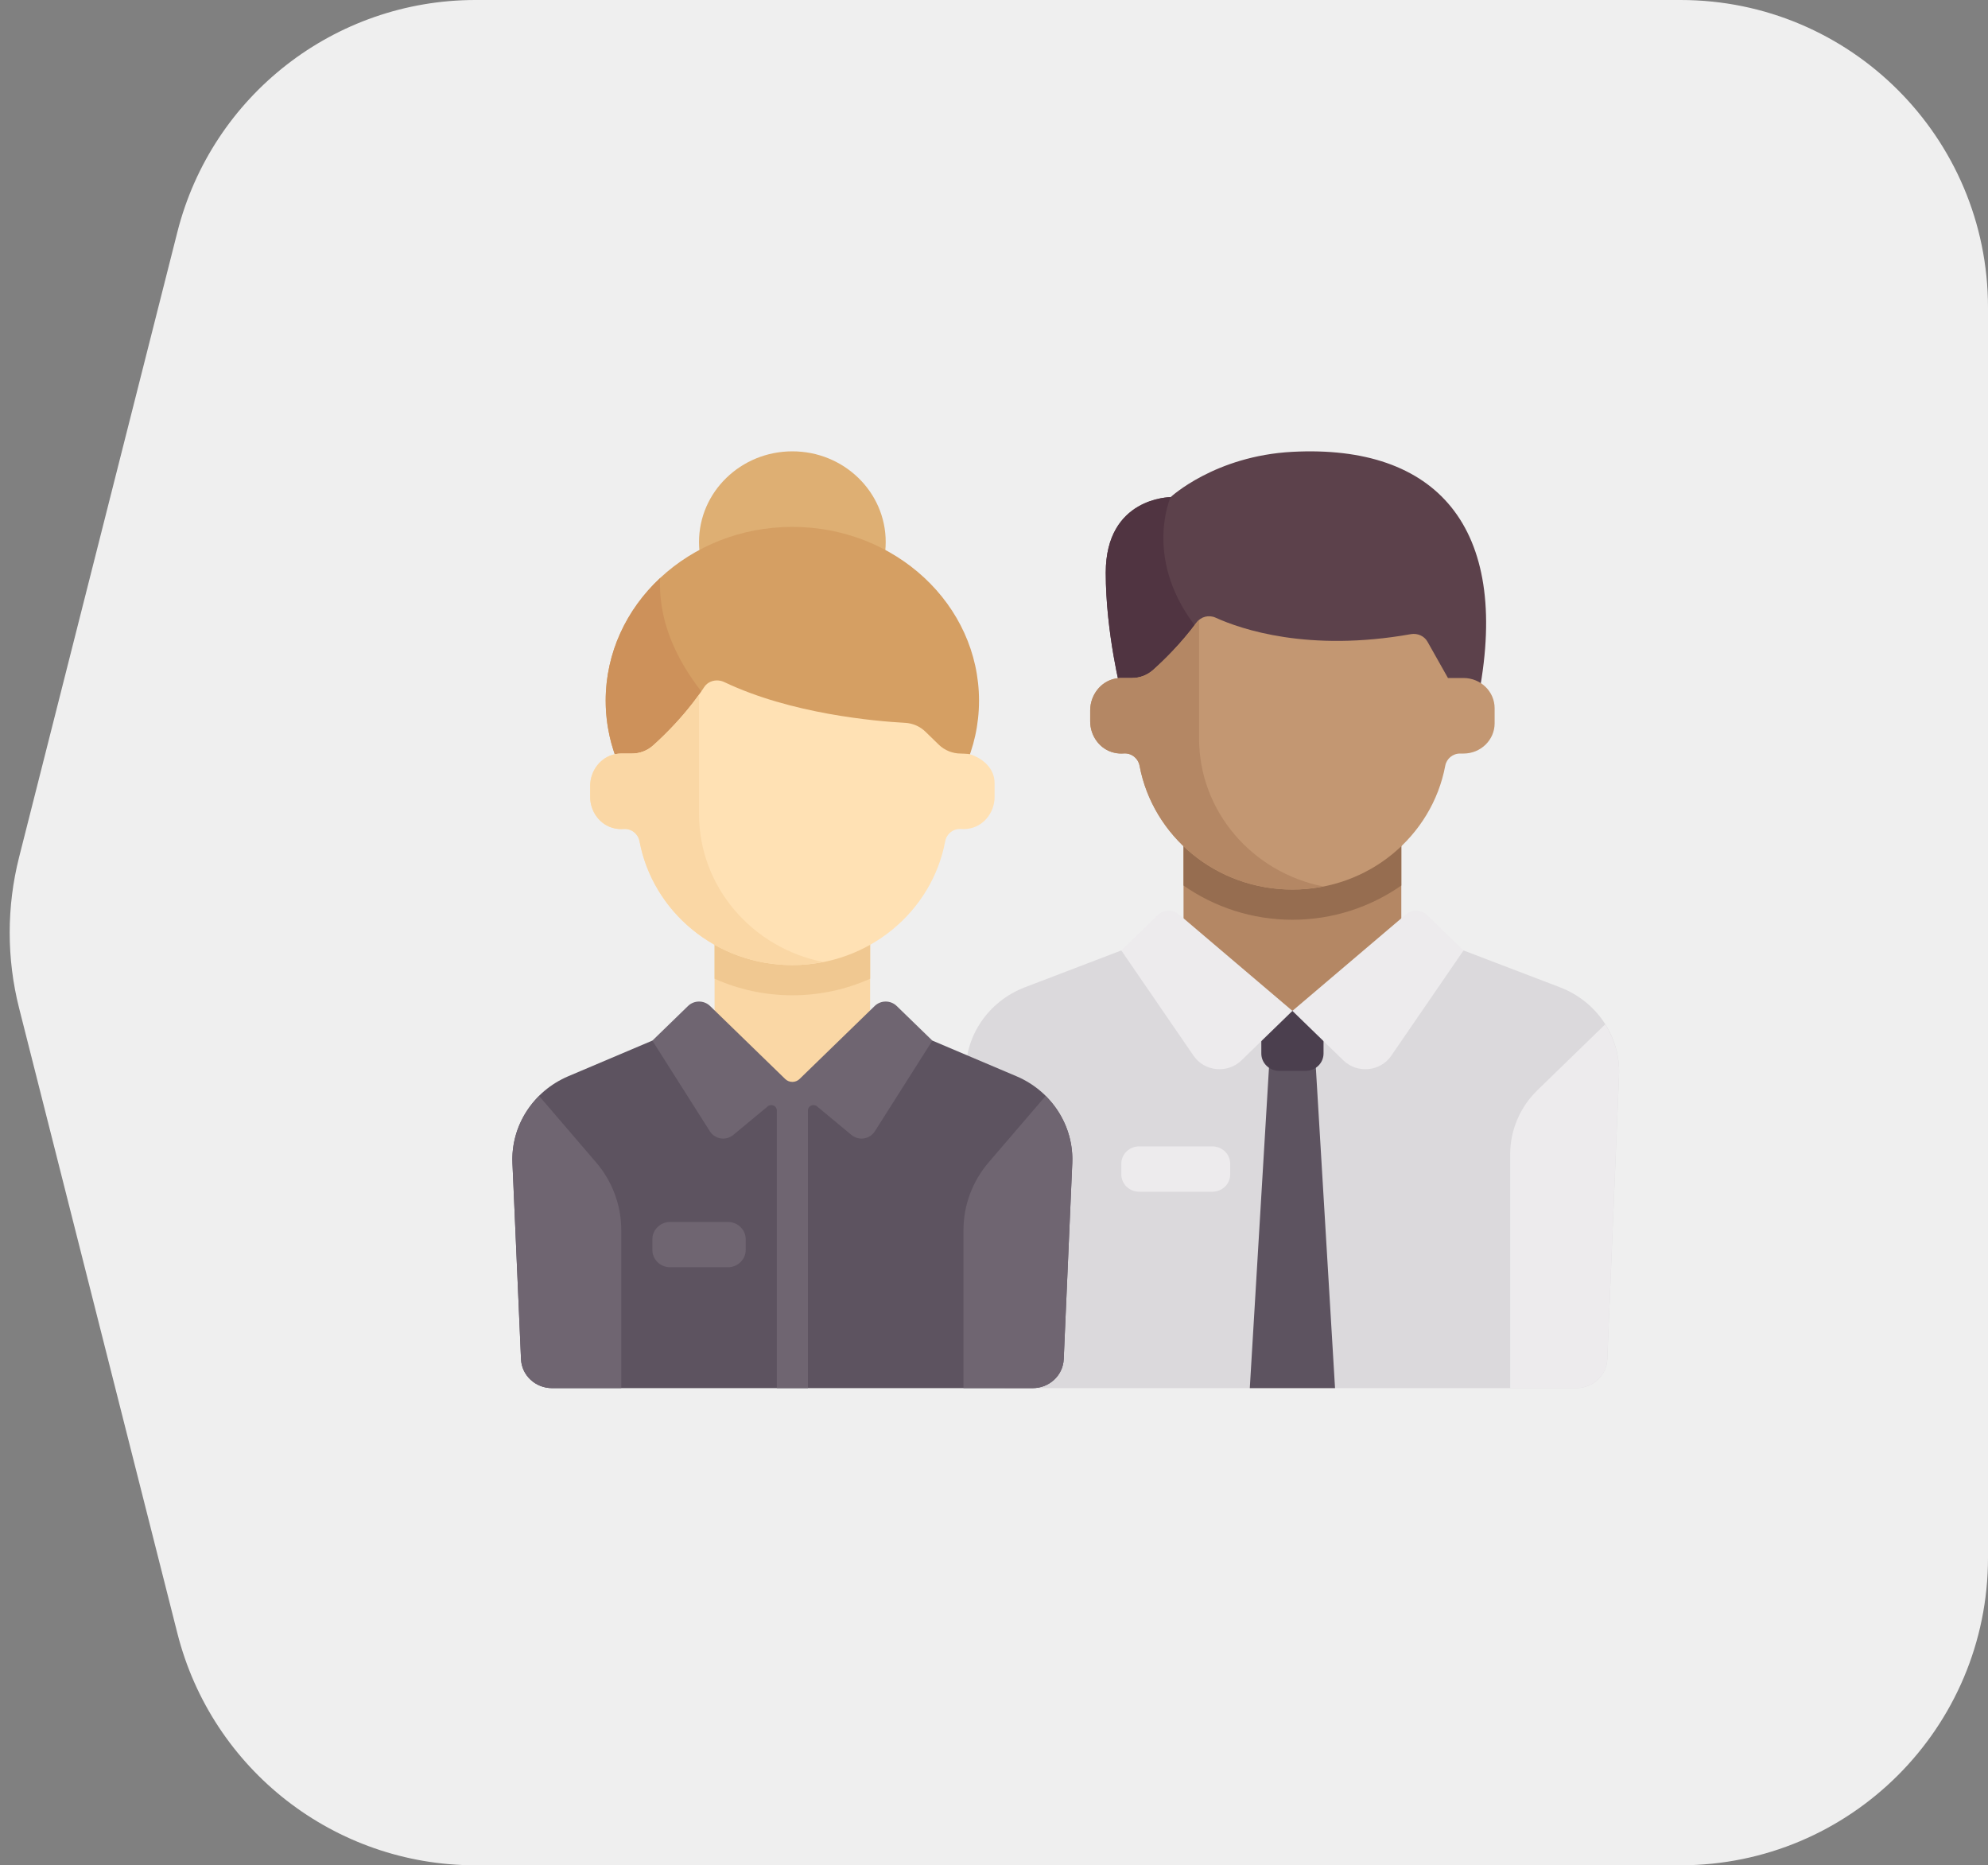 <svg width="97" height="91" viewBox="0 0 97 91" fill="none" xmlns="http://www.w3.org/2000/svg">
<rect x="0" y="0" width="97" height="91" fill="#808080" stroke="none"/>
<path d="M82 0C90.284 0 97 6.716 97 15L97 76C97 84.284 90.284 91 82 91L23.196 91C16.33 91 10.341 86.338 8.655 79.682L0.932 49.182C0.32 46.766 0.32 44.235 0.932 41.818L8.655 11.318C10.341 4.662 16.33 0 23.196 0L82 0Z" fill="#EFEFEF"/>
<path d="M76.114 48.166L71.409 46.368H54.712L50.008 48.166C48.204 48.855 47.047 50.578 47.125 52.459L47.696 66.307C47.728 67.098 48.398 67.722 49.213 67.722H76.909C77.724 67.722 78.393 67.098 78.425 66.307L78.997 52.459C79.074 50.578 77.917 48.855 76.114 48.166Z" fill="#DBD9DC"/>
<path d="M61.952 51.505L60.981 67.722H65.14L64.169 51.505H61.952Z" fill="#5D5360"/>
<path d="M63.707 52.243H62.414C61.933 52.243 61.543 51.864 61.543 51.396V49.294H64.579V51.396C64.579 51.864 64.189 52.243 63.707 52.243Z" fill="#4B3F4E"/>
<path d="M68.374 40.448H57.748V49.294H68.374V40.448Z" fill="#B48764"/>
<path d="M57.748 43.201C59.253 44.254 61.091 44.871 63.061 44.871C65.03 44.871 66.868 44.254 68.374 43.201V40.448H57.748V43.201Z" fill="#966D50"/>
<path d="M63.061 22.043C59.272 22.242 57.116 24.254 57.116 24.254C57.116 24.254 53.953 24.254 53.953 27.94C53.953 30.889 54.712 33.814 54.712 33.814H72.169C73.687 25.706 70.082 21.674 63.061 22.043Z" fill="#5C414B"/>
<path d="M58.506 30.772C55.718 27.386 57.115 24.254 57.115 24.254C57.115 24.254 53.952 24.254 53.952 27.94C53.952 30.888 54.711 33.814 54.711 33.814H58.506V30.772H58.506Z" fill="#503441"/>
<path d="M71.409 33.077H70.65L69.65 31.304C69.492 31.024 69.163 30.881 68.84 30.938C63.841 31.826 60.556 30.698 59.311 30.133C58.985 29.985 58.597 30.082 58.388 30.367C57.62 31.409 56.772 32.23 56.264 32.684C55.981 32.937 55.615 33.077 55.232 33.077H54.685C54.685 33.077 54.685 33.077 54.684 33.077C54.601 33.079 54.516 33.087 54.43 33.103C53.691 33.242 53.193 33.928 53.193 34.659V35.193C53.193 35.898 53.658 36.563 54.365 36.723C54.524 36.76 54.679 36.77 54.828 36.758C55.205 36.729 55.535 36.996 55.602 37.357C56.248 40.792 59.337 43.397 63.06 43.397C66.783 43.397 69.873 40.792 70.518 37.357C70.583 37.009 70.893 36.755 71.253 36.763H71.409C72.247 36.763 72.927 36.103 72.927 35.288V34.551C72.927 33.737 72.247 33.077 71.409 33.077Z" fill="#C39772"/>
<path d="M58.506 36.025V30.254C58.465 30.29 58.421 30.322 58.388 30.367C57.619 31.409 56.772 32.23 56.264 32.684C55.981 32.937 55.615 33.077 55.232 33.077H54.685C54.685 33.077 54.685 33.077 54.684 33.077C54.601 33.079 54.516 33.087 54.43 33.103C53.691 33.242 53.193 33.928 53.193 34.658V35.193C53.193 35.898 53.658 36.563 54.365 36.723C54.524 36.759 54.679 36.77 54.828 36.758C55.205 36.729 55.535 36.995 55.602 37.357C56.248 40.792 59.337 43.397 63.06 43.397C63.576 43.397 64.078 43.342 64.565 43.247C61.107 42.559 58.506 39.587 58.506 36.025Z" fill="#B48764"/>
<path d="M63.061 49.317L57.523 44.611C57.222 44.356 56.769 44.37 56.487 44.645L54.712 46.369L58.239 51.507C58.77 52.281 59.898 52.389 60.575 51.731L63.061 49.317Z" fill="#EDEBED"/>
<path d="M63.06 49.317L68.598 44.611C68.899 44.356 69.352 44.37 69.634 44.645L71.409 46.369L67.882 51.507C67.351 52.281 66.223 52.389 65.546 51.731L63.06 49.317Z" fill="#EDEBED"/>
<path d="M75.02 53.181L78.322 49.974C78.783 50.705 79.034 51.562 78.997 52.459L78.425 66.307C78.393 67.098 77.724 67.722 76.909 67.722H73.686V56.309C73.686 55.136 74.166 54.011 75.02 53.181Z" fill="#EDEBED"/>
<path d="M55.583 58.14H59.153C59.635 58.14 60.025 57.761 60.025 57.293V56.775C60.025 56.307 59.635 55.928 59.153 55.928H55.583C55.102 55.928 54.712 56.307 54.712 56.775V57.293C54.712 57.761 55.102 58.14 55.583 58.14Z" fill="#EDEBED"/>
<path d="M49.591 52.504L45.496 50.768H31.827L27.732 52.504C26.008 53.235 24.924 54.92 25.004 56.745L25.422 66.311C25.456 67.1 26.125 67.722 26.938 67.722H50.385C51.199 67.722 51.867 67.1 51.902 66.311L52.319 56.745C52.399 54.92 51.315 53.235 49.591 52.504Z" fill="#5D5360"/>
<path d="M42.456 45.609H34.866V52.98H42.456V45.609Z" fill="#FAD7A5"/>
<path d="M34.867 47.749C36.028 48.267 37.315 48.557 38.662 48.557C40.01 48.557 41.296 48.267 42.457 47.749V45.608H34.867V47.749Z" fill="#F0C891"/>
<path d="M38.662 30.865C41.177 30.865 43.216 28.885 43.216 26.442C43.216 24 41.177 22.019 38.662 22.019C36.146 22.019 34.107 24 34.107 26.442C34.107 28.885 36.146 30.865 38.662 30.865Z" fill="#DEAF73"/>
<path d="M38.661 42.66C43.691 42.66 47.769 38.864 47.769 34.182C47.769 29.5 43.691 25.705 38.661 25.705C33.631 25.705 29.553 29.5 29.553 34.182C29.553 38.864 33.631 42.66 38.661 42.66Z" fill="#D59F63"/>
<path d="M35.626 35.288C32.59 32.34 32.136 29.798 32.208 28.202C30.568 29.735 29.554 31.849 29.554 34.182C29.554 35.781 30.031 37.274 30.859 38.548L35.626 35.288Z" fill="#CD915A"/>
<path d="M47.315 36.793C47.255 36.774 46.88 36.763 46.88 36.763C46.478 36.763 46.092 36.607 45.807 36.331L45.152 35.694C44.889 35.439 44.541 35.286 44.17 35.265C42.693 35.185 38.596 34.828 35.342 33.277C34.994 33.112 34.57 33.202 34.361 33.519C33.509 34.815 32.454 35.844 31.862 36.372C31.581 36.624 31.216 36.762 30.833 36.762H30.287C30.287 36.762 30.287 36.763 30.286 36.763C30.203 36.764 30.118 36.773 30.031 36.789C29.293 36.927 28.795 37.613 28.795 38.344V38.878C28.795 39.583 29.26 40.248 29.967 40.409C30.126 40.445 30.281 40.455 30.429 40.444C30.807 40.414 31.136 40.681 31.204 41.043C31.849 44.477 34.939 47.082 38.662 47.082C42.385 47.082 45.474 44.477 46.119 41.043C46.187 40.681 46.517 40.414 46.894 40.444C47.043 40.455 47.197 40.445 47.357 40.409C48.064 40.248 48.529 39.583 48.529 38.878V38.206C48.528 37.513 47.995 37.008 47.315 36.793Z" fill="#FFE1B4"/>
<path d="M34.108 39.711V33.885C33.308 35.007 32.397 35.895 31.862 36.373C31.581 36.624 31.215 36.763 30.833 36.763H30.287C30.287 36.763 30.286 36.763 30.286 36.763C30.203 36.764 30.118 36.773 30.031 36.789C29.293 36.928 28.795 37.614 28.795 38.344V38.878C28.795 39.583 29.26 40.249 29.967 40.409C30.126 40.445 30.281 40.455 30.429 40.444C30.807 40.414 31.136 40.681 31.204 41.043C31.849 44.477 34.939 47.083 38.662 47.083C39.178 47.083 39.68 47.028 40.167 46.932C36.709 46.245 34.108 43.273 34.108 39.711Z" fill="#FAD7A5"/>
<path d="M29.081 56.704L26.308 53.472C25.446 54.329 24.95 55.5 25.004 56.745L25.422 66.311C25.456 67.1 26.125 67.722 26.938 67.722H30.313V60.008C30.313 58.801 29.877 57.632 29.081 56.704Z" fill="#6F6571"/>
<path d="M48.242 56.704L51.015 53.472C51.877 54.328 52.374 55.5 52.319 56.745L51.902 66.311C51.868 67.1 51.199 67.722 50.385 67.722H47.011V60.008C47.011 58.801 47.446 57.632 48.242 56.704Z" fill="#6F6571"/>
<path d="M43.752 49.078C43.456 48.79 42.975 48.79 42.679 49.078L39.01 52.642C38.818 52.828 38.506 52.828 38.314 52.642L34.645 49.078C34.348 48.79 33.868 48.79 33.571 49.078L31.831 50.768L34.639 55.195C34.884 55.581 35.424 55.663 35.778 55.37L37.461 53.974C37.635 53.831 37.903 53.95 37.903 54.172V67.722H39.421V54.172C39.421 53.95 39.688 53.831 39.862 53.974L41.545 55.37C41.9 55.663 42.44 55.581 42.684 55.195L45.493 50.768L43.752 49.078Z" fill="#6F6571"/>
<path d="M32.702 61.825H35.514C35.995 61.825 36.385 61.446 36.385 60.979V60.46C36.385 59.993 35.995 59.614 35.514 59.614H32.702C32.221 59.614 31.831 59.993 31.831 60.46V60.979C31.831 61.446 32.221 61.825 32.702 61.825Z" fill="#6F6571"/>
</svg>
